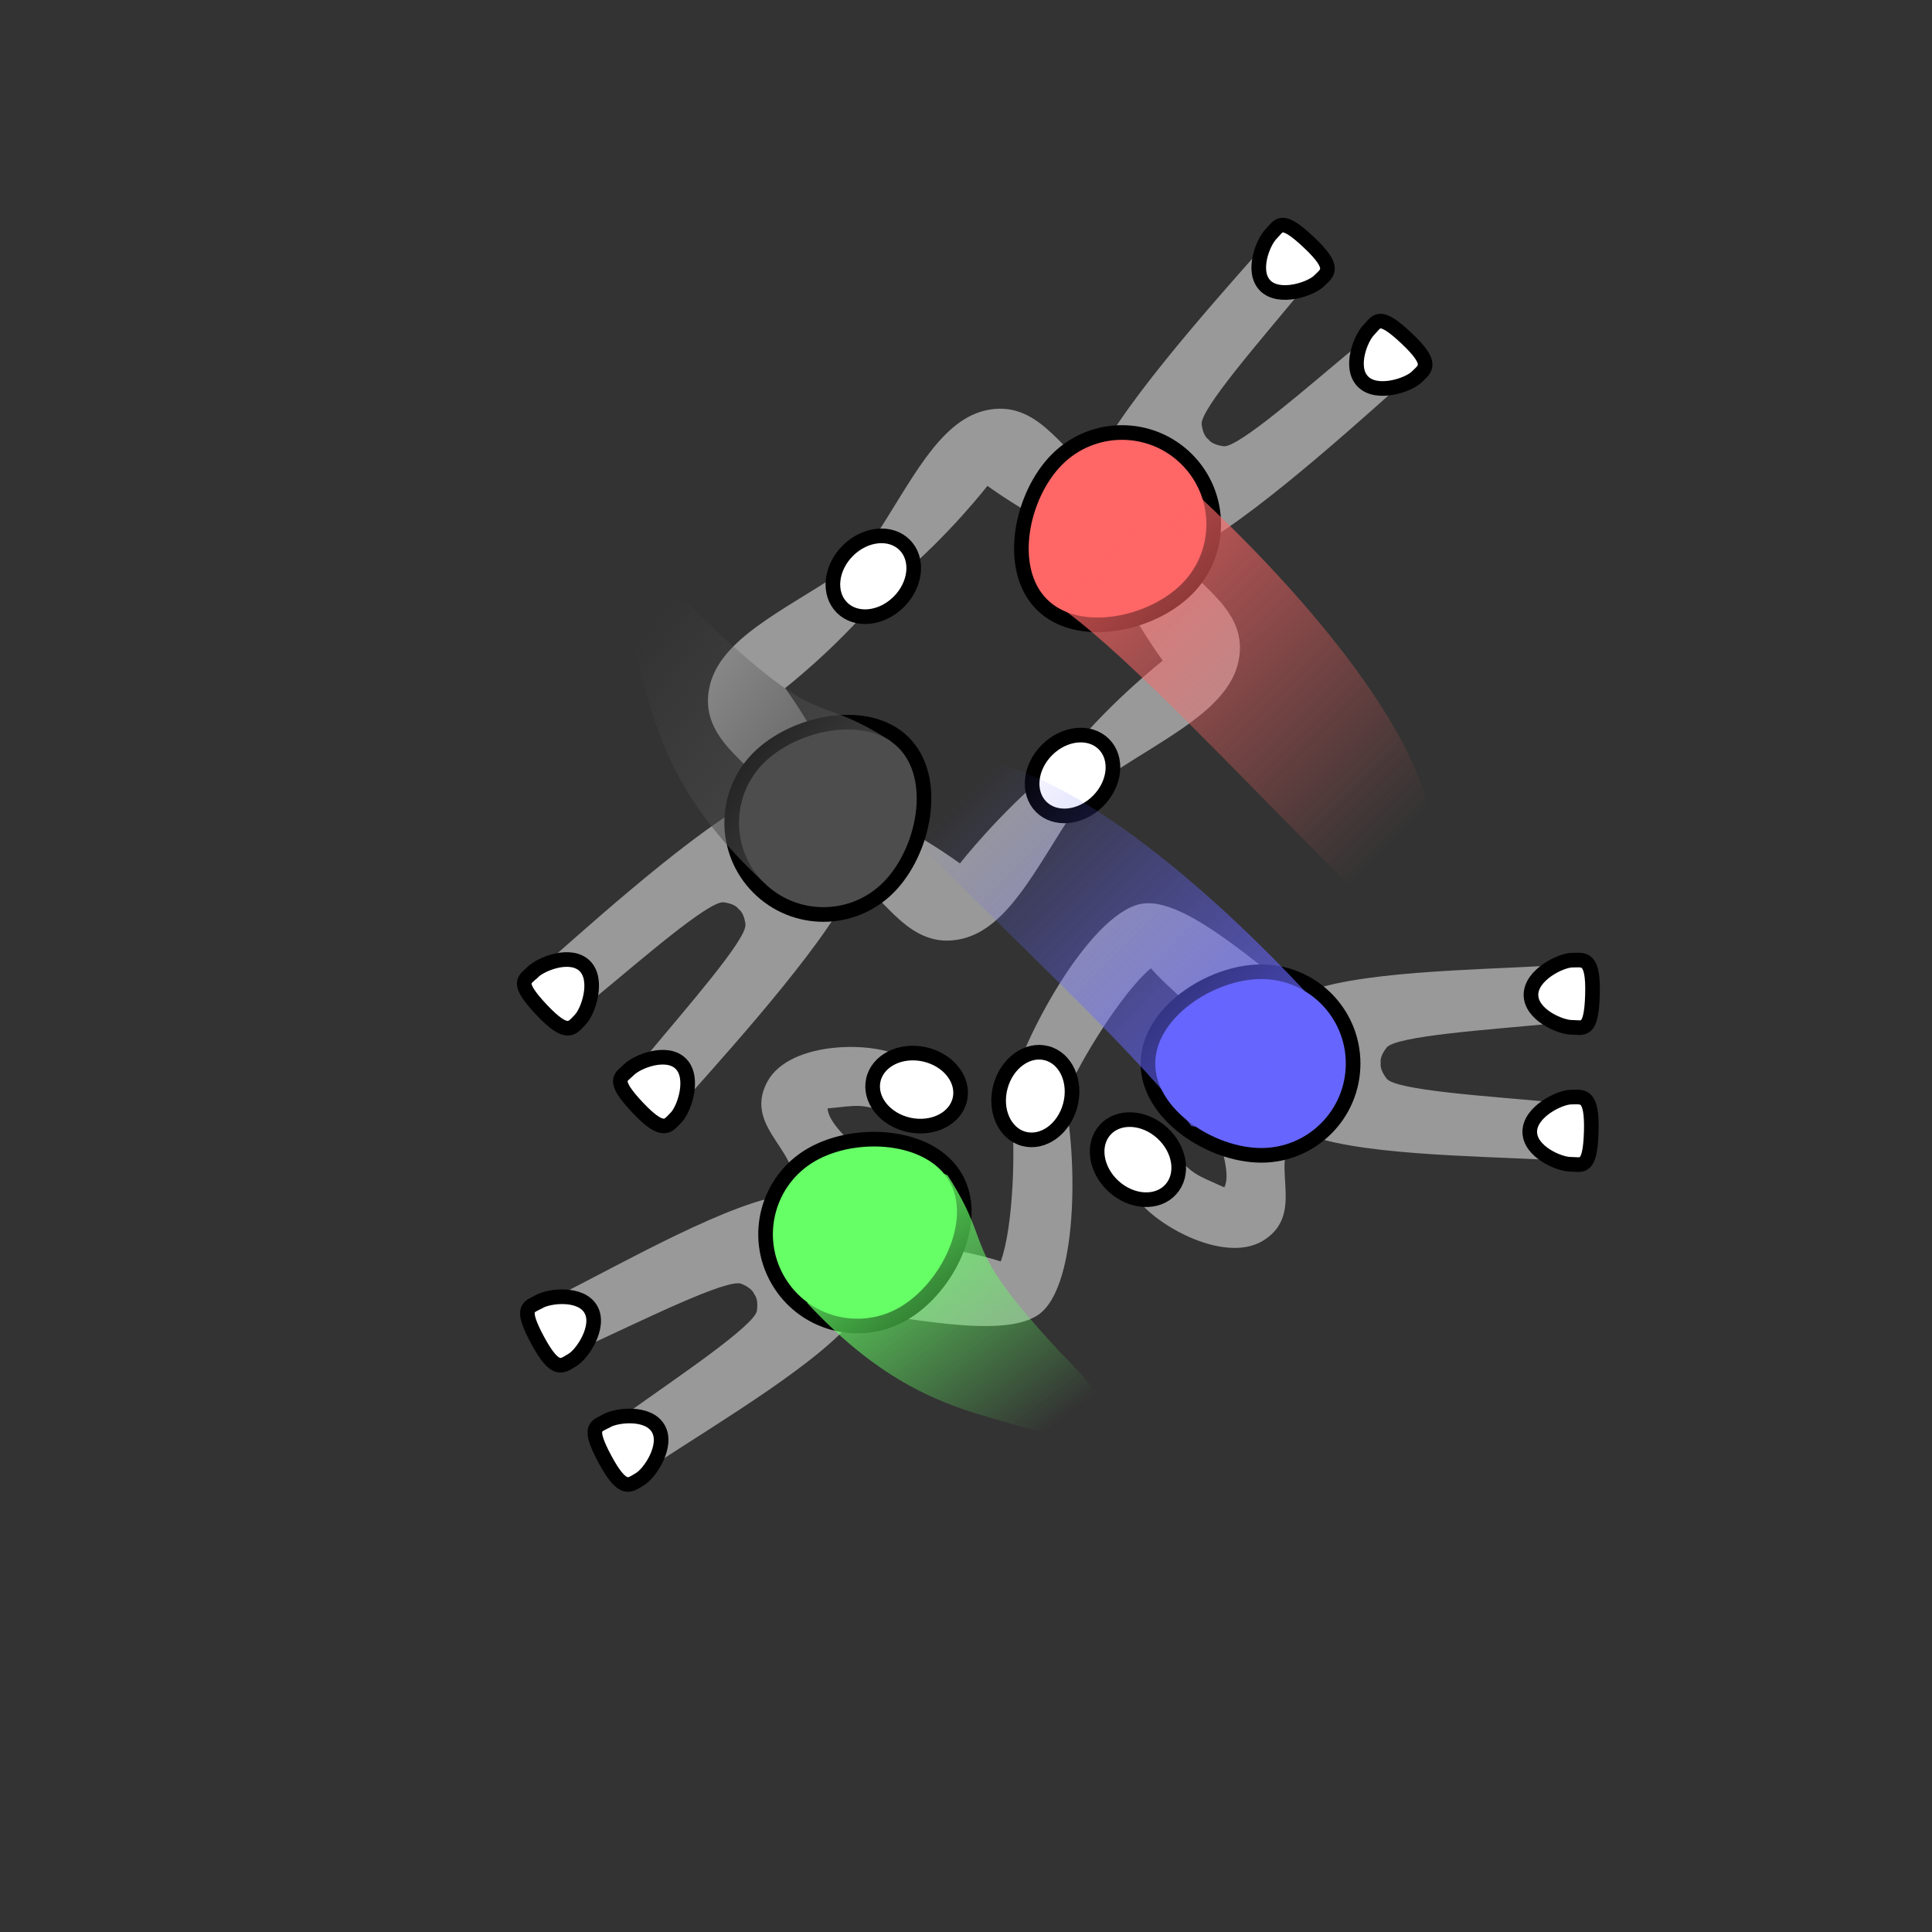 <?xml version="1.0" encoding="UTF-8" standalone="no"?>
<!-- Created with Inkscape (http://www.inkscape.org/) -->

<svg
   width="35mm"
   height="35mm"
   viewBox="0 0 35 35"
   version="1.1"
   id="svg1"
   xml:space="preserve"
   inkscape:version="1.4 (e7c3feb100, 2024-10-09)"
   sodipodi:docname="12_v3_inter.svg"
   xmlns:inkscape="http://www.inkscape.org/namespaces/inkscape"
   xmlns:sodipodi="http://sodipodi.sourceforge.net/DTD/sodipodi-0.dtd"
   xmlns:xlink="http://www.w3.org/1999/xlink"
   xmlns="http://www.w3.org/2000/svg"
   xmlns:svg="http://www.w3.org/2000/svg"><rect x="0" y="0" width="35" height="35" fill="#333333" stroke="none"/><sodipodi:namedview
     id="namedview1"
     pagecolor="#ffffff"
     bordercolor="#000000"
     borderopacity="0.25"
     inkscape:showpageshadow="2"
     inkscape:pageopacity="0.0"
     inkscape:pagecheckerboard="0"
     inkscape:deskcolor="#d1d1d1"
     inkscape:document-units="mm"
     inkscape:zoom="4.2968333"
     inkscape:cx="69.004306"
     inkscape:cy="3.7236725"
     inkscape:window-width="1290"
     inkscape:window-height="1023"
     inkscape:window-x="0"
     inkscape:window-y="0"
     inkscape:window-maximized="0"
     inkscape:current-layer="layer1"
     showgrid="false"><sodipodi:guide
       position="25.431,17.543"
       orientation="0,132.283"
       id="guide5"
       inkscape:locked="false" /><sodipodi:guide
       position="35,35"
       orientation="132.283,0"
       id="guide6"
       inkscape:locked="false" /><sodipodi:guide
       position="35,0"
       orientation="0,-132.283"
       id="guide7"
       inkscape:locked="false" /><sodipodi:guide
       position="17.504,35.914"
       orientation="-132.283,0"
       id="guide8"
       inkscape:locked="false" /></sodipodi:namedview><defs
     id="defs1"><linearGradient
       id="linearGradient10"
       inkscape:collect="always"><stop
         style="stop-color:#ff6666;stop-opacity:0.749;"
         offset="0"
         id="stop9" /><stop
         style="stop-color:#ff6666;stop-opacity:0;"
         offset="1"
         id="stop10" /></linearGradient><linearGradient
       id="linearGradient5"
       inkscape:collect="always"><stop
         style="stop-color:#4d4d4d;stop-opacity:0.749;"
         offset="0"
         id="stop4" /><stop
         style="stop-color:#4d4d4d;stop-opacity:0;"
         offset="1"
         id="stop5" /></linearGradient><inkscape:path-effect
       effect="mirror_symmetry"
       start_point="17.298,16.235"
       end_point="17.313,7.81"
       center_point="17.306,12.023"
       id="path-effect5"
       is_visible="true"
       lpeversion="1.2"
       lpesatellites=""
       mode="free"
       discard_orig_path="false"
       fuse_paths="true"
       oposite_fuse="false"
       split_items="false"
       split_open="false"
       link_styles="false" /><inkscape:path-effect
       effect="mirror_symmetry"
       start_point="17.298,16.235"
       end_point="17.313,7.81"
       center_point="17.306,12.023"
       id="path-effect5-7"
       is_visible="true"
       lpeversion="1.2"
       lpesatellites=""
       mode="free"
       discard_orig_path="false"
       fuse_paths="true"
       oposite_fuse="false"
       split_items="false"
       split_open="false"
       link_styles="false" /><inkscape:path-effect
       effect="mirror_symmetry"
       start_point="17.298,16.235"
       end_point="17.313,7.81"
       center_point="17.306,12.023"
       id="path-effect5-6"
       is_visible="true"
       lpeversion="1.2"
       lpesatellites=""
       mode="free"
       discard_orig_path="false"
       fuse_paths="true"
       oposite_fuse="false"
       split_items="false"
       split_open="false"
       link_styles="false" /><inkscape:path-effect
       effect="mirror_symmetry"
       start_point="17.298,16.235"
       end_point="17.313,7.81"
       center_point="17.306,12.023"
       id="path-effect5-3"
       is_visible="true"
       lpeversion="1.2"
       lpesatellites=""
       mode="free"
       discard_orig_path="false"
       fuse_paths="true"
       oposite_fuse="false"
       split_items="false"
       split_open="false"
       link_styles="false" /><inkscape:path-effect
       effect="mirror_symmetry"
       start_point="17.298,16.235"
       end_point="17.313,7.81"
       center_point="17.306,12.023"
       id="path-effect5-66"
       is_visible="true"
       lpeversion="1.2"
       lpesatellites=""
       mode="free"
       discard_orig_path="false"
       fuse_paths="true"
       oposite_fuse="false"
       split_items="false"
       split_open="false"
       link_styles="false" /><inkscape:path-effect
       effect="mirror_symmetry"
       start_point="17.298,16.235"
       end_point="17.313,7.81"
       center_point="17.306,12.023"
       id="path-effect5-4"
       is_visible="true"
       lpeversion="1.2"
       lpesatellites=""
       mode="free"
       discard_orig_path="false"
       fuse_paths="true"
       oposite_fuse="false"
       split_items="false"
       split_open="false"
       link_styles="false" /><inkscape:path-effect
       effect="mirror_symmetry"
       start_point="17.298,16.235"
       end_point="17.313,7.81"
       center_point="17.306,12.023"
       id="path-effect5-4-7"
       is_visible="true"
       lpeversion="1.2"
       lpesatellites=""
       mode="free"
       discard_orig_path="false"
       fuse_paths="true"
       oposite_fuse="false"
       split_items="false"
       split_open="false"
       link_styles="false" /><inkscape:path-effect
       effect="mirror_symmetry"
       start_point="17.298,16.235"
       end_point="17.313,7.81"
       center_point="17.306,12.023"
       id="path-effect5-41"
       is_visible="true"
       lpeversion="1.2"
       lpesatellites=""
       mode="free"
       discard_orig_path="false"
       fuse_paths="true"
       oposite_fuse="false"
       split_items="false"
       split_open="false"
       link_styles="false" /><inkscape:path-effect
       effect="mirror_symmetry"
       start_point="17.298,16.235"
       end_point="17.313,7.81"
       center_point="17.306,12.023"
       id="path-effect5-4-0"
       is_visible="true"
       lpeversion="1.2"
       lpesatellites=""
       mode="free"
       discard_orig_path="false"
       fuse_paths="true"
       oposite_fuse="false"
       split_items="false"
       split_open="false"
       link_styles="false" /><inkscape:path-effect
       effect="mirror_symmetry"
       start_point="17.494,16.3"
       end_point="17.509,7.876"
       center_point="17.502,12.088"
       id="path-effect5-4-0-9"
       is_visible="true"
       lpeversion="1.2"
       lpesatellites=""
       mode="free"
       discard_orig_path="false"
       fuse_paths="true"
       oposite_fuse="false"
       split_items="false"
       split_open="false"
       link_styles="false" /><inkscape:path-effect
       effect="mirror_symmetry"
       start_point="17.298,16.235"
       end_point="17.313,7.81"
       center_point="17.306,12.023"
       id="path-effect5-4-0-0"
       is_visible="true"
       lpeversion="1.2"
       lpesatellites=""
       mode="free"
       discard_orig_path="false"
       fuse_paths="true"
       oposite_fuse="false"
       split_items="false"
       split_open="false"
       link_styles="false" /><inkscape:path-effect
       effect="mirror_symmetry"
       start_point="17.494,16.3"
       end_point="17.509,7.876"
       center_point="17.502,12.088"
       id="path-effect5-4-0-9-7"
       is_visible="true"
       lpeversion="1.2"
       lpesatellites=""
       mode="free"
       discard_orig_path="false"
       fuse_paths="true"
       oposite_fuse="false"
       split_items="false"
       split_open="false"
       link_styles="false" /><inkscape:path-effect
       effect="mirror_symmetry"
       start_point="17.494,16.3"
       end_point="17.509,7.876"
       center_point="17.502,12.088"
       id="path-effect5-4-0-9-3"
       is_visible="true"
       lpeversion="1.2"
       lpesatellites=""
       mode="free"
       discard_orig_path="false"
       fuse_paths="true"
       oposite_fuse="false"
       split_items="false"
       split_open="false"
       link_styles="false" /><inkscape:path-effect
       effect="mirror_symmetry"
       start_point="17.494,16.3"
       end_point="17.509,7.876"
       center_point="17.502,12.088"
       id="path-effect5-4-0-9-5"
       is_visible="true"
       lpeversion="1.2"
       lpesatellites=""
       mode="free"
       discard_orig_path="false"
       fuse_paths="true"
       oposite_fuse="false"
       split_items="false"
       split_open="false"
       link_styles="false" /><inkscape:path-effect
       effect="mirror_symmetry"
       start_point="17.298,16.235"
       end_point="17.313,7.81"
       center_point="17.306,12.023"
       id="path-effect5-4-6-1"
       is_visible="true"
       lpeversion="1.2"
       lpesatellites=""
       mode="free"
       discard_orig_path="false"
       fuse_paths="true"
       oposite_fuse="false"
       split_items="false"
       split_open="false"
       link_styles="false" /><inkscape:path-effect
       effect="mirror_symmetry"
       start_point="17.494,16.3"
       end_point="17.509,7.876"
       center_point="17.502,12.088"
       id="path-effect5-4-0-9-5-9"
       is_visible="true"
       lpeversion="1.2"
       lpesatellites=""
       mode="free"
       discard_orig_path="false"
       fuse_paths="true"
       oposite_fuse="false"
       split_items="false"
       split_open="false"
       link_styles="false" /><inkscape:path-effect
       effect="mirror_symmetry"
       start_point="17.298,16.235"
       end_point="17.313,7.81"
       center_point="17.306,12.023"
       id="path-effect5-61"
       is_visible="true"
       lpeversion="1.2"
       lpesatellites=""
       mode="free"
       discard_orig_path="false"
       fuse_paths="true"
       oposite_fuse="false"
       split_items="false"
       split_open="false"
       link_styles="false" /><inkscape:path-effect
       effect="mirror_symmetry"
       start_point="17.298,16.235"
       end_point="17.313,7.81"
       center_point="17.306,12.023"
       id="path-effect5-4-3"
       is_visible="true"
       lpeversion="1.2"
       lpesatellites=""
       mode="free"
       discard_orig_path="false"
       fuse_paths="true"
       oposite_fuse="false"
       split_items="false"
       split_open="false"
       link_styles="false" /><linearGradient
       inkscape:collect="always"
       xlink:href="#linearGradient6"
       id="linearGradient3"
       gradientUnits="userSpaceOnUse"
       gradientTransform="matrix(0.259,0.966,-1.046,0.28,31.026,7.26)"
       x1="10.647"
       y1="16.557"
       x2="14.696"
       y2="14.777" /><linearGradient
       id="linearGradient6"
       inkscape:collect="always"><stop
         style="stop-color:#66ff66;stop-opacity:0.749;"
         offset="0"
         id="stop3" /><stop
         style="stop-color:#66ff66;stop-opacity:0;"
         offset="1"
         id="stop6" /></linearGradient><linearGradient
       inkscape:collect="always"
       xlink:href="#linearGradient8"
       id="linearGradient2"
       gradientUnits="userSpaceOnUse"
       gradientTransform="matrix(-0.5,-0.866,0.938,-0.541,12.747,37.88)"
       x1="10.647"
       y1="16.557"
       x2="17.94"
       y2="14.396" /><linearGradient
       id="linearGradient8"
       inkscape:collect="always"><stop
         style="stop-color:#6666ff;stop-opacity:0.749;"
         offset="0"
         id="stop7" /><stop
         style="stop-color:#6666ff;stop-opacity:0;"
         offset="1"
         id="stop8" /></linearGradient><inkscape:path-effect
       effect="mirror_symmetry"
       start_point="17.298,16.235"
       end_point="17.313,7.81"
       center_point="17.306,12.023"
       id="path-effect5-61-5"
       is_visible="true"
       lpeversion="1.2"
       lpesatellites=""
       mode="free"
       discard_orig_path="false"
       fuse_paths="true"
       oposite_fuse="false"
       split_items="false"
       split_open="false"
       link_styles="false" /><inkscape:path-effect
       effect="mirror_symmetry"
       start_point="17.298,16.235"
       end_point="17.313,7.81"
       center_point="17.306,12.023"
       id="path-effect5-61-8"
       is_visible="true"
       lpeversion="1.2"
       lpesatellites=""
       mode="free"
       discard_orig_path="false"
       fuse_paths="true"
       oposite_fuse="false"
       split_items="false"
       split_open="false"
       link_styles="false" /><linearGradient
       inkscape:collect="always"
       xlink:href="#linearGradient5"
       id="linearGradient1"
       gradientUnits="userSpaceOnUse"
       gradientTransform="matrix(-0.966,-0.259,-0.28,1.046,30.162,-0.437)"
       x1="10.647"
       y1="16.557"
       x2="14.696"
       y2="14.777" /><linearGradient
       inkscape:collect="always"
       xlink:href="#linearGradient10"
       id="linearGradient4"
       gradientUnits="userSpaceOnUse"
       gradientTransform="matrix(0.866,0.5,0.541,-0.938,1.819,19.902)"
       x1="10.647"
       y1="16.557"
       x2="17.94"
       y2="14.396" /></defs><g
     inkscape:label="Layer 1"
     inkscape:groupmode="layer"
     id="layer1"><path
       style="fill:#999999;fill-opacity:1;stroke:none;stroke-width:0.265;stroke-dasharray:none;stroke-opacity:1"
       d="m 16.062,7.559 c -0.262,-0.004 -0.518,0.082 -0.508,0.262 0.072,1.252 0.22,3.993 0.648,4.898 -0.607,0.176 -1.617,-0.231 -2.139,0.613 -0.452,0.732 -0.036,1.867 0.201,3.043 0.056,0.276 0.796,0.476 0.822,0.195 0.109,-1.182 -0.029,-2.301 -0.029,-2.301 0.94,-0.154 1.748,-0.437 2.244,-0.639 0.496,0.204 1.303,0.489 2.242,0.646 0,0 -0.142,1.118 -0.037,2.301 0.025,0.28 0.766,0.082 0.822,-0.193 0.242,-1.175 0.662,-2.305 0.213,-3.039 -0.518,-0.846 -1.53,-0.444 -2.137,-0.623 0.432,-0.904 0.589,-3.644 0.666,-4.896 0.022,-0.359 -1.022,-0.346 -1.057,0.012 -0.101,1.03 -0.213,2.744 -0.428,2.906 -0.121,0.092 -0.211,0.116 -0.279,0.105 -0.068,0.01 -0.16,-0.015 -0.281,-0.107 C 16.814,10.579 16.706,8.866 16.609,7.836 16.593,7.657 16.325,7.563 16.062,7.559 Z"
       id="path4-1-6"
       sodipodi:nodetypes="ssscssscccs"
       transform="matrix(-0.707,-0.707,-0.707,0.707,41.798,12.526)"
       inkscape:original-d="m 15.087222,16.570462 c -0.02592,0.280358 -0.765893,0.08004 -0.821621,-0.195934 -0.237544,-1.176374 -0.653562,-2.309422 -0.201405,-3.04159 0.521354,-0.844216 1.531751,-0.437333 2.13895,-0.613685 -0.428846,-0.905345 -0.576305,-3.6466491 -0.648744,-4.899056 -0.02074,-0.3586326 1.022152,-0.3422582 1.055816,0.015393 0.09697,1.0301719 0.203913,2.743905 0.417636,2.907239 0.427544,0.326742 0.480507,-0.179347 0.480507,-0.179347 l 0.318037,2.834014 c 0,0 -1.201503,0.615766 -2.767965,0.872559 0,0 0.138074,1.118297 0.02879,2.300407 z"
       inkscape:path-effect="#path-effect5-61-8" /><path
       style="fill:#999999;fill-opacity:1;stroke:none;stroke-width:0.265;stroke-dasharray:none;stroke-opacity:1"
       d="m 16.062,7.559 c -0.262,-0.004 -0.518,0.082 -0.508,0.262 0.072,1.252 0.22,3.993 0.648,4.898 -0.607,0.176 -1.617,-0.231 -2.139,0.613 -0.452,0.732 -0.036,1.867 0.201,3.043 0.056,0.276 0.796,0.476 0.822,0.195 0.109,-1.182 -0.029,-2.301 -0.029,-2.301 0.94,-0.154 1.748,-0.437 2.244,-0.639 0.496,0.204 1.303,0.489 2.242,0.646 0,0 -0.142,1.118 -0.037,2.301 0.025,0.28 0.766,0.082 0.822,-0.193 0.242,-1.175 0.662,-2.305 0.213,-3.039 -0.518,-0.846 -1.53,-0.444 -2.137,-0.623 0.432,-0.904 0.589,-3.644 0.666,-4.896 0.022,-0.359 -1.022,-0.346 -1.057,0.012 -0.101,1.03 -0.213,2.744 -0.428,2.906 -0.121,0.092 -0.211,0.116 -0.279,0.105 -0.068,0.01 -0.16,-0.015 -0.281,-0.107 C 16.814,10.579 16.706,8.866 16.609,7.836 16.593,7.657 16.325,7.563 16.062,7.559 Z"
       id="path4-1"
       sodipodi:nodetypes="ssscssscccs"
       transform="rotate(-135,16.508,14.472)"
       inkscape:original-d="m 15.087222,16.570462 c -0.02592,0.280358 -0.765893,0.08004 -0.821621,-0.195934 -0.237544,-1.176374 -0.653562,-2.309422 -0.201405,-3.04159 0.521354,-0.844216 1.531751,-0.437333 2.13895,-0.613685 -0.428846,-0.905345 -0.576305,-3.6466491 -0.648744,-4.899056 -0.02074,-0.3586326 1.022152,-0.3422582 1.055816,0.015393 0.09697,1.0301719 0.203913,2.743905 0.417636,2.907239 0.427544,0.326742 0.480507,-0.179347 0.480507,-0.179347 l 0.318037,2.834014 c 0,0 -1.201503,0.615766 -2.767965,0.872559 0,0 0.138074,1.118297 0.02879,2.300407 z"
       inkscape:path-effect="#path-effect5-61" /><path
       id="path1-5"
       style="fill:#4d4d4d;fill-opacity:1;stroke:#000000;stroke-width:0.265"
       d="m 13.742,13.729 c 0.649,-0.649 1.979,-0.926 2.628,-0.277 0.649,0.649 0.372,1.979 -0.277,2.628 -0.649,0.649 -1.702,0.649 -2.351,0 -0.649,-0.649 -0.649,-1.702 -2e-6,-2.351 z"
       sodipodi:nodetypes="zzzzz" /><path
       id="path1-7-1-99"
       style="fill:#ffffff;stroke:#000000;stroke-width:0.265;stroke-dasharray:none"
       d="m 11.396,19.377 c 0.147,-0.147 0.683,-0.361 0.938,-0.106 0.255,0.255 0.061,0.827 -0.086,0.974 -0.147,0.147 -0.223,0.323 -0.702,-0.186 C 11.069,19.55 11.25,19.523 11.396,19.377 Z"
       sodipodi:nodetypes="ssszs" /><path
       id="path1-7-1-9-1"
       style="fill:#ffffff;stroke:#000000;stroke-width:0.265;stroke-dasharray:none"
       d="m 9.657,17.607 c 0.147,-0.147 0.683,-0.361 0.938,-0.106 0.255,0.255 0.061,0.827 -0.086,0.974 -0.147,0.147 -0.223,0.323 -0.702,-0.186 -0.478,-0.509 -0.298,-0.535 -0.151,-0.682 z"
       sodipodi:nodetypes="ssszs" /><ellipse
       style="fill:#ffffff;fill-opacity:1;stroke:#000000;stroke-width:0.265;stroke-dasharray:none;stroke-opacity:1"
       id="path1-7-2-9-9-1-9"
       cx="-23.673"
       cy="3.805"
       rx="0.654"
       ry="0.803"
       transform="rotate(-135)" /><ellipse
       style="fill:#ffffff;fill-opacity:1;stroke:#000000;stroke-width:0.265;stroke-dasharray:none;stroke-opacity:1"
       id="path1-7-2-9-9-5"
       cx="-18.569"
       cy="3.805"
       rx="0.654"
       ry="0.803"
       transform="rotate(-135)" /><path
       style="fill:#999999;fill-opacity:1;stroke:none;stroke-width:0.265;stroke-dasharray:none;stroke-opacity:1"
       d="m 10.191,24.015 c -0.135,-0.225 -0.188,-0.49 -0.027,-0.571 1.121,-0.563 3.138,-1.718 4.137,-1.8 0.369,-0.719 -0.872,-1.172 -0.401,-2.046 0.408,-0.758 1.978,-0.738 2.454,-0.437 0.238,0.15 0.11,1.135 -0.155,1.039 -0.614,-0.223 -0.634,-0.174 -1.207,-0.12 0.03,0.513 1.449,1.22 1.053,1.987 0.299,0.507 1.296,0.526 2.084,0.785 0.232,-0.624 0.273,-2.11 0.189,-2.73 0.255,-0.119 0.854,-0.638 0.93,-0.367 0.262,0.932 0.332,3.551 -0.446,4.069 -0.675,0.449 -2.449,0.002 -3.256,-0.035 -0.567,0.826 -2.572,2.005 -3.618,2.698 -0.299,0.198 -0.81,-0.712 -0.518,-0.921 0.841,-0.602 2.269,-1.557 2.303,-1.824 0.019,-0.151 -0.005,-0.241 -0.048,-0.295 -0.025,-0.064 -0.093,-0.131 -0.234,-0.19 -0.248,-0.103 -1.785,0.66 -2.726,1.091 -0.163,0.075 -0.379,-0.11 -0.514,-0.335 z"
       id="path4-4-5-2-0-6"
       sodipodi:nodetypes="ssscssccccsscscscsss" /><path
       id="path1-9-9-4-2-2"
       style="fill:#66ff66;fill-opacity:1;stroke:#000000;stroke-width:0.265"
       d="m 14.701,20.919 c 0.795,-0.459 2.151,-0.383 2.61,0.413 0.459,0.795 -0.153,2.008 -0.948,2.467 -0.795,0.459 -1.812,0.187 -2.271,-0.609 -0.459,-0.795 -0.187,-1.812 0.609,-2.271 z"
       sodipodi:nodetypes="zzzzz" /><path
       id="path1-7-1-2-6-0-1-9"
       style="fill:#ffffff;stroke:#000000;stroke-width:0.265;stroke-dasharray:none"
       d="m 10.991,25.739 c 0.179,-0.104 0.753,-0.172 0.934,0.141 0.181,0.313 -0.155,0.815 -0.335,0.918 -0.179,0.104 -0.299,0.254 -0.63,-0.361 -0.331,-0.615 -0.149,-0.594 0.03,-0.698 z"
       sodipodi:nodetypes="ssszs" /><path
       id="path1-7-1-9-0-2-5-0-9"
       style="fill:#ffffff;stroke:#000000;stroke-width:0.265;stroke-dasharray:none"
       d="m 9.769,23.579 c 0.179,-0.104 0.753,-0.172 0.934,0.141 0.181,0.313 -0.155,0.815 -0.335,0.918 -0.179,0.104 -0.299,0.254 -0.63,-0.361 -0.331,-0.615 -0.149,-0.594 0.03,-0.698 z"
       sodipodi:nodetypes="ssszs" /><ellipse
       style="fill:#ffffff;fill-opacity:1;stroke:#000000;stroke-width:0.265;stroke-dasharray:none;stroke-opacity:1"
       id="path1-7-2-9-9-1-6-1-9-5-0"
       cx="15.703"
       cy="20.452"
       rx="0.654"
       ry="0.803"
       transform="matrix(-0.215,0.977,0.977,0.215,0,0)" /><path
       style="fill:#999999;fill-opacity:1;stroke:none;stroke-width:0.265;stroke-dasharray:none;stroke-opacity:1"
       d="m 28.304,20.504 c 0.004,0.262 -0.082,0.518 -0.262,0.508 -1.252,-0.072 -3.577,-0.081 -4.482,-0.51 -0.679,0.438 0.169,1.451 -0.675,1.972 -0.732,0.452 -2.082,-0.349 -2.344,-0.848 -0.131,-0.249 0.473,-1.038 0.654,-0.822 0.42,0.5 0.463,0.467 0.985,0.707 0.231,-0.459 -0.645,-1.781 0.081,-2.247 -0.005,-0.588 -0.86,-1.103 -1.412,-1.722 -0.513,0.425 -1.292,1.691 -1.529,2.27 -0.28,-0.025 -1.059,0.126 -0.989,-0.147 0.239,-0.938 1.488,-3.241 2.421,-3.301 0.809,-0.052 2.122,1.223 2.802,1.658 0.904,-0.432 3.23,-0.45 4.482,-0.527 0.359,-0.022 0.346,1.022 -0.012,1.057 -1.03,0.101 -2.744,0.213 -2.906,0.428 -0.092,0.121 -0.116,0.211 -0.105,0.279 -0.01,0.068 0.015,0.16 0.107,0.281 0.163,0.214 1.876,0.321 2.906,0.418 0.179,0.017 0.273,0.285 0.277,0.547 z"
       id="path4-4-5-2-0-5-8"
       sodipodi:nodetypes="ssscssccccsscscscsss" /><path
       id="path1-9-9-4-2-8-1"
       style="fill:#6666ff;fill-opacity:1;stroke:#000000;stroke-width:0.265"
       d="m 22.85,20.93 c -0.918,1e-6 -2.054,-0.744 -2.054,-1.663 -1e-6,-0.918 1.136,-1.663 2.054,-1.663 0.918,0 1.663,0.744 1.663,1.663 2e-6,0.918 -0.744,1.663 -1.663,1.663 z"
       sodipodi:nodetypes="zzzzz" /><path
       id="path1-7-1-2-6-0-1-6-3"
       style="fill:#ffffff;stroke:#000000;stroke-width:0.265;stroke-dasharray:none"
       d="m 28.473,18.611 c -0.207,-1e-6 -0.738,-0.228 -0.738,-0.589 0,-0.361 0.542,-0.628 0.749,-0.628 0.207,1e-6 0.386,-0.07 0.365,0.628 -0.021,0.698 -0.168,0.589 -0.375,0.589 z"
       sodipodi:nodetypes="ssszs" /><path
       id="path1-7-1-9-0-2-5-0-2-1"
       style="fill:#ffffff;stroke:#000000;stroke-width:0.265;stroke-dasharray:none"
       d="m 28.451,21.092 c -0.207,-1e-6 -0.738,-0.228 -0.738,-0.589 0,-0.361 0.542,-0.628 0.749,-0.628 0.207,1e-6 0.386,-0.07 0.365,0.628 -0.021,0.698 -0.168,0.589 -0.375,0.589 z"
       sodipodi:nodetypes="ssszs" /><ellipse
       style="fill:#ffffff;fill-opacity:1;stroke:#000000;stroke-width:0.265;stroke-dasharray:none;stroke-opacity:1"
       id="path1-7-2-9-9-1-6-1-9-5-8-1"
       cx="-1.63"
       cy="-29.382"
       rx="0.654"
       ry="0.803"
       transform="matrix(0.674,-0.739,-0.739,-0.674,0,0)" /><ellipse
       style="fill:#ffffff;fill-opacity:1;stroke:#000000;stroke-width:0.265;stroke-dasharray:none;stroke-opacity:1"
       id="path1-7-2-9-9-0"
       cx="-23.256"
       cy="-14.325"
       rx="0.654"
       ry="0.803"
       transform="rotate(-165)" /><path
       id="path1-3-1-5-8-0-8-0-6"
       style="fill:url(#linearGradient3);fill-opacity:1;stroke:none;stroke-width:0.265"
       d="m 19.244,24.537 c -1.932,-2.067 -1.18,-1.844 -2.076,-3.244 -0.847,-0.445 -2.034,1.503 -2.545,2.312 1.348,1.453 2.451,1.834 3.423,2.11 0.971,0.276 3.477,1.118 1.198,-1.179 z"
       sodipodi:nodetypes="zcczz" /><path
       id="path1-3-1-5-8-0-8-0-6-3"
       style="fill:url(#linearGradient1);fill-opacity:1;stroke:none;stroke-width:0.265"
       d="m 12.885,11.345 c 2.067,1.932 1.844,1.18 3.244,2.076 0.445,0.847 -1.503,2.034 -2.312,2.545 -1.453,-1.348 -1.834,-2.451 -2.11,-3.423 -0.276,-0.971 -1.118,-3.477 1.179,-1.198 z"
       sodipodi:nodetypes="zcczz" /><path
       id="path1-3-1-5-8-0-8-0"
       style="fill:url(#linearGradient2);fill-opacity:1;stroke:none;stroke-width:0.265"
       d="m 16.824,15.468 c 1.786,1.796 3.865,3.72 4.757,4.93 0.933,0.211 1.774,-1.528 2.058,-2.442 -1.39,-1.493 -3.886,-3.803 -5.792,-4.173 -0.417,-0.081 -3.103,0.138 -1.023,1.684 0,0 -1.786,-1.796 1e-6,-2e-6 z"
       sodipodi:nodetypes="zcczzz" /><path
       id="path1-7-1-99-1"
       style="fill:#ffffff;stroke:#000000;stroke-width:0.265;stroke-dasharray:none"
       d="m 24.798,5.976 c -0.147,0.147 -0.361,0.683 -0.106,0.938 0.255,0.255 0.827,0.061 0.974,-0.086 C 25.812,6.682 25.988,6.605 25.479,6.127 24.971,5.648 24.944,5.829 24.798,5.976 Z"
       sodipodi:nodetypes="ssszs" /><path
       id="path1-7-1-9-1-5"
       style="fill:#ffffff;stroke:#000000;stroke-width:0.265;stroke-dasharray:none"
       d="m 23.028,4.237 c -0.147,0.147 -0.361,0.683 -0.106,0.938 0.255,0.255 0.827,0.061 0.974,-0.086 C 24.042,4.943 24.218,4.866 23.709,4.388 23.201,3.909 23.174,4.09 23.028,4.237 Z"
       sodipodi:nodetypes="ssszs" /><path
       id="path1-5-1"
       style="fill:#ff6666;fill-opacity:1;stroke:#000000;stroke-width:0.265"
       d="m 19.15,8.322 c -0.649,0.649 -0.926,1.979 -0.277,2.628 0.649,0.649 1.979,0.372 2.628,-0.277 0.649,-0.649 0.649,-1.702 1e-6,-2.351 -0.649,-0.649 -1.702,-0.649 -2.351,-10e-7 z"
       sodipodi:nodetypes="zzzzz" /><path
       id="path1-3-1-5-8-0-8-0-7"
       style="fill:url(#linearGradient4);fill-opacity:1;stroke:none;stroke-width:0.265"
       d="m 24.231,15.825 c -1.796,-1.786 -3.72,-3.865 -4.93,-4.757 -0.211,-0.933 1.528,-1.774 2.442,-2.058 1.493,1.39 3.803,3.886 4.173,5.792 0.081,0.417 -0.138,3.103 -1.684,1.023 0,0 1.796,1.786 2e-6,-1e-6 z"
       sodipodi:nodetypes="zcczzz" /></g></svg>
